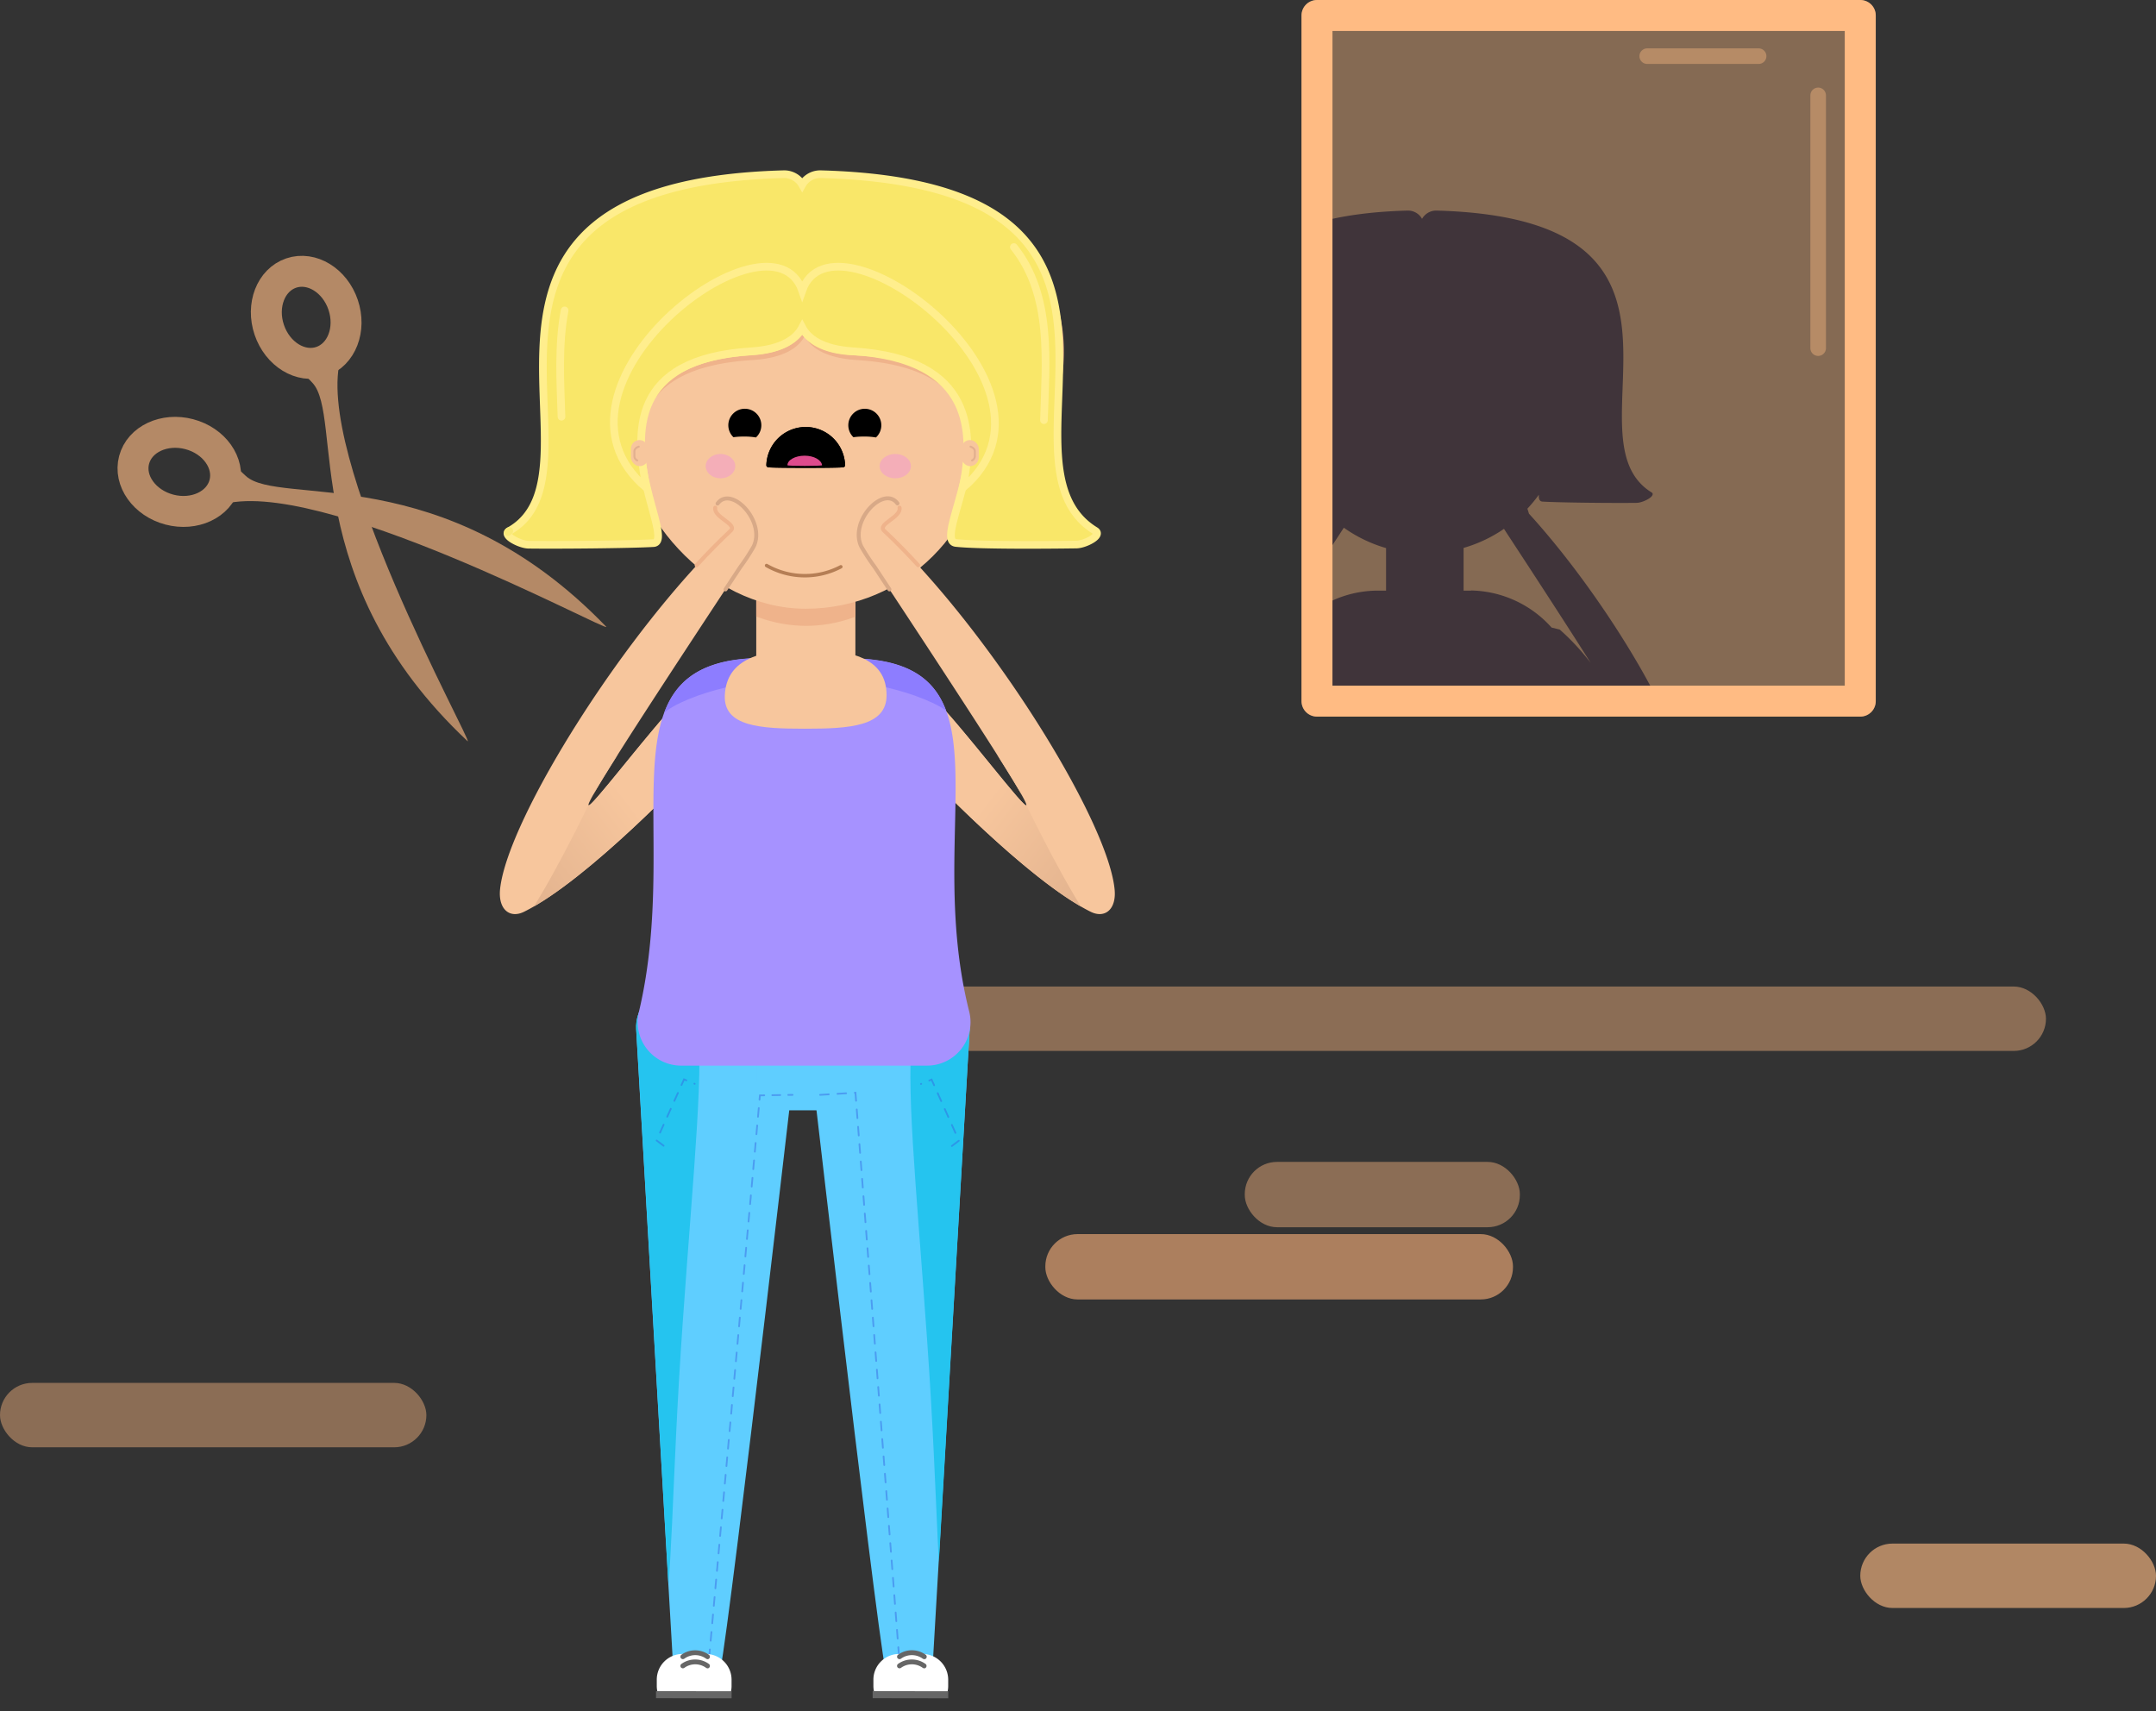 <svg xmlns="http://www.w3.org/2000/svg" xmlns:xlink="http://www.w3.org/1999/xlink" viewBox="0 0 627 497.6"><rect x="0" y="0" width="627" height="497.6" fill="#333333" stroke="none"/><defs><style>.cls-1,.cls-15,.cls-17,.cls-18,.cls-2,.cls-27,.cls-28,.cls-29,.cls-30,.cls-37,.cls-38,.cls-39,.cls-40,.cls-43,.cls-46,.cls-9{fill:none;}.cls-2{opacity:0.38;}.cls-3{isolation:isolate;}.cls-4,.cls-41,.cls-6,.cls-8{fill:#ffbb83;}.cls-4{opacity:0.43;}.cls-5{fill:#f7af79;}.cls-5,.cls-6{opacity:0.62;}.cls-45,.cls-7{opacity:0.63;}.cls-41,.cls-42,.cls-43,.cls-46,.cls-9{stroke:#ffbb83;}.cls-13,.cls-15,.cls-17,.cls-18,.cls-27,.cls-28,.cls-29,.cls-30,.cls-37,.cls-38,.cls-39,.cls-40,.cls-9{stroke-miterlimit:10;}.cls-41,.cls-46,.cls-9{stroke-width:9px;}.cls-10{fill:#f7c69d;}.cls-11{clip-path:url(#clip-path);}.cls-12{fill:#efb38b;}.cls-13{stroke:#000;}.cls-13,.cls-15,.cls-17,.cls-18,.cls-27,.cls-28,.cls-29,.cls-30,.cls-38,.cls-39,.cls-40,.cls-41,.cls-42,.cls-43,.cls-46{stroke-linecap:round;}.cls-13,.cls-17,.cls-18{stroke-width:1.15px;}.cls-14{fill:#dd4b8d;}.cls-15{stroke:#b57e55;}.cls-16{fill:#f4aeb8;}.cls-17{stroke:#d8a987;}.cls-18{stroke:#efb38b;}.cls-19{clip-path:url(#clip-path-2);}.cls-20{fill:url(#linear-gradient);}.cls-21{clip-path:url(#clip-path-3);}.cls-22{fill:url(#linear-gradient-2);}.cls-23{fill:#5fceff;}.cls-24{clip-path:url(#clip-path-4);}.cls-25{fill:#25c4ef;}.cls-26,.cls-30{opacity:0.46;mix-blend-mode:multiply;}.cls-27,.cls-28,.cls-29,.cls-30{stroke:#3663e0;stroke-width:0.51px;}.cls-28{stroke-dasharray:2.55 2.55;}.cls-29{stroke-dasharray:2.32 2.32;}.cls-30{stroke-dasharray:2.53;}.cls-31{fill:#fff;}.cls-32{fill:#666;}.cls-33{fill:#a692ff;}.cls-34{clip-path:url(#clip-path-5);}.cls-35{fill:#8d7dff;}.cls-36{fill:#f9e769;}.cls-37,.cls-39{stroke:#ffee8d;}.cls-37,.cls-38,.cls-39{stroke-width:2.23px;}.cls-38{stroke:#f9e978;}.cls-40{stroke:#e2b08f;stroke-width:0.58px;}.cls-41,.cls-42,.cls-43,.cls-46{stroke-linejoin:round;}.cls-41,.cls-42,.cls-43{opacity:0.4;}.cls-42{fill:#fffeff;}.cls-42,.cls-43{stroke-width:4.54px;}.cls-44{clip-path:url(#clip-path-6);}.cls-45{fill:#19162b;}</style><clipPath id="clip-path"><path class="cls-1" d="M242.66,198.78H226a6.09,6.09,0,0,1-6.07-6.07V174a6.09,6.09,0,0,1,6.07-6.07h16.69a6.1,6.1,0,0,1,6.07,6.07v18.72A6.1,6.1,0,0,1,242.66,198.78Z"/></clipPath><clipPath id="clip-path-2"><path class="cls-1" d="M202.11,200.27c-4.05-3.54-75.36,98.62,13.13-35.36a59.42,59.42,0,0,0,3.91-6c3.69-7.65-7.44-18.76-11-11.69-1.51,3,6.49,5.13,4.35,7.15-30.14,28.25-64.84,83.58-67.06,104.11-.64,5.93,2.77,8.73,6.93,6.69C171,256,201.09,224,201.09,224Z"/></clipPath><linearGradient id="linear-gradient" x1="132.86" y1="269.49" x2="182.11" y2="231.72" gradientUnits="userSpaceOnUse"><stop offset="0" stop-color="#d8a987"/><stop offset="1" stop-color="#f7c69d"/></linearGradient><clipPath id="clip-path-3"><path class="cls-1" d="M267.51,200.27c4.05-3.54,75.36,98.62-13.13-35.36a59.42,59.42,0,0,1-3.91-6c-3.69-7.65,7.44-18.76,11-11.69,1.52,3-6.49,5.13-4.34,7.15,30.14,28.25,64.84,83.58,67,104.11.65,5.93-2.76,8.73-6.92,6.69C298.66,256,268.52,224,268.52,224Z"/></clipPath><linearGradient id="linear-gradient-2" x1="-159.75" y1="269.49" x2="-110.5" y2="231.72" gradientTransform="matrix(-1, 0, 0, 1, 177.01, 0)" xlink:href="#linear-gradient"/><clipPath id="clip-path-4"><path class="cls-2" d="M273.61,288.9H233.5s.42,3.65,1.15,10h-2.3c.73-6.3,1.15-10,1.15-10H193.39c-4.86,0-8.7,4.79-8.37,10.44l10.81,186.15a1.4,1.4,0,0,0,1.29,1.41h11.11a1.35,1.35,0,0,0,1.26-1.17c2.34-11.82,13.76-108.71,20-162h8.08c6.21,53.29,17.63,150.18,20,162a1.35,1.35,0,0,0,1.26,1.17h11.11a1.4,1.4,0,0,0,1.29-1.41L282,299.34C282.31,293.69,278.47,288.9,273.61,288.9Z"/></clipPath><clipPath id="clip-path-5"><path class="cls-1" d="M281.3,309.9H186.57a3.92,3.92,0,0,1-3.74-5.12c19.26-58.09-12.14-111.93,37.17-113.37l27,.05c52.51.43,17.16,54.24,38,113.24A3.92,3.92,0,0,1,281.3,309.9Z"/></clipPath><clipPath id="clip-path-6"><rect class="cls-1" x="386.38" y="4.5" width="154.62" height="196.02"/></clipPath></defs><title>hair</title><g class="cls-3"><g id="Layer_2" data-name="Layer 2"><g id="hair"><g id="background"><rect class="cls-4" y="402.17" width="124" height="18.73" rx="9.37" ry="9.37"/><rect class="cls-4" x="362" y="337.9" width="80" height="19" rx="9.37" ry="9.37"/><rect class="cls-4" x="234" y="286.9" width="361" height="18.73" rx="9.37" ry="9.37"/><rect class="cls-5" x="304" y="358.9" width="136" height="19" rx="9.37" ry="9.37"/><rect class="cls-6" x="541" y="448.9" width="86" height="18.73" rx="9.37" ry="9.37"/><g id="scissors" class="cls-7"><path class="cls-8" d="M136,215.57c1.65.56-45.59-84.14-36.76-111.87,5.87-18.46-3.29,1.43-8.09,1.18s-27.75-22.3-.33,6.41C100,120.89,86.24,168.85,136,215.57Z"/><ellipse class="cls-9" cx="89.05" cy="92.29" rx="11.34" ry="13.6" transform="translate(-24.86 33.36) rotate(-18.67)"/><path class="cls-8" d="M176.33,182.3C176.92,184,91.64,137.76,64,146.93c-18.39,6.1,1.39-3.31,1.08-8.11s-22.64-27.46,6.4-.41C81.21,147.46,129,133.12,176.33,182.3Z"/><ellipse class="cls-9" cx="52.15" cy="137.24" rx="11.34" ry="13.6" transform="translate(-93.86 152.62) rotate(-75.21)"/></g></g><g id="lady"><g id="head"><path class="cls-10" d="M242.66,198.78H226a6.09,6.09,0,0,1-6.07-6.07V174a6.09,6.09,0,0,1,6.07-6.07h16.69a6.1,6.1,0,0,1,6.07,6.07v18.72A6.1,6.1,0,0,1,242.66,198.78Z"/><g class="cls-11"><path class="cls-12" d="M259.69,173.25s-15.44,13.38-36.77,7.05a50.17,50.17,0,0,1-14.27-7c-24.75-17.1-17.15-22.67-17.15-22.67l62.87,7.57Z"/></g><rect class="cls-10" x="181.97" y="72.34" width="104.69" height="104.69" rx="52.34" ry="52.34"/><g id="face"><path class="cls-13" d="M223.44,135.3c0,.26,21.75.26,21.75,0a10.88,10.88,0,0,0-21.75,0Z"/><path class="cls-13" d="M223.44,135.3c0,.26,21.75.26,21.75,0a10.88,10.88,0,0,0-21.75,0Z"/><path class="cls-14" d="M239.08,135.3c0,.26-10.08.26-10.08,0,0-1.53,2.26-2.78,5-2.78S238.89,133.78,239.08,135.3Z"/><path d="M213.3,127.15a19.76,19.76,0,0,1,3.06-.19,18.69,18.69,0,0,1,3.48.26,4.8,4.8,0,1,0-6.54-.07Z"/><path d="M248.19,127.15a19.85,19.85,0,0,1,3.06-.19,18.81,18.81,0,0,1,3.49.26,4.8,4.8,0,1,0-6.55-.07Z"/><path class="cls-15" d="M244.53,164.83a22.43,22.43,0,0,1-21.6-.37"/><g id="cheeks"><ellipse class="cls-16" cx="260.36" cy="135.56" rx="4.55" ry="3.54"/><ellipse class="cls-16" cx="209.53" cy="135.56" rx="4.3" ry="3.54"/></g></g></g><g id="left_arm" data-name="left arm"><path class="cls-10" d="M202.11,200.27c-4.05-3.54-75.36,98.62,13.13-35.36a59.42,59.42,0,0,0,3.91-6c3.69-7.65-7.44-18.76-11-11.69-1.51,3,6.49,5.13,4.35,7.15-30.14,28.25-64.84,83.58-67.06,104.11-.64,5.93,2.77,8.73,6.93,6.69C171,256,201.09,224,201.09,224Z"/><path class="cls-17" d="M211,171.4l4.28-6.49a59.42,59.42,0,0,0,3.91-6c3.54-7.34-6.57-17.87-10.51-12.46"/><path class="cls-18" d="M208,147.63c-.55,2.79,6.54,4.78,4.51,6.69-3.27,3.06-6.59,6.44-9.92,10.06"/><g class="cls-19"><path class="cls-20" d="M150,270.57c-9.47,6.77,46.28-32.12,46.28-32.12l-1.18-32.28-3.88.93s-12.49,10.5-18.46,23.51C167.21,242.75,154.14,267.62,150,270.57Z"/></g></g><g id="right_arm" data-name="right arm"><path class="cls-10" d="M267.51,200.27c4.05-3.54,75.36,98.62-13.13-35.36a59.42,59.42,0,0,1-3.91-6c-3.69-7.65,7.44-18.76,11-11.69,1.52,3-6.49,5.13-4.34,7.15,30.14,28.25,64.84,83.58,67,104.11.65,5.93-2.76,8.73-6.92,6.69C298.66,256,268.52,224,268.52,224Z"/><path class="cls-17" d="M258.66,171.4l-4.28-6.49a59.42,59.42,0,0,1-3.91-6C246.93,151.52,257,141,261,146.4"/><path class="cls-18" d="M261.6,147.63c.56,2.79-6.53,4.78-4.5,6.69,3.27,3.06,6.59,6.44,9.91,10.06"/><g class="cls-21"><path class="cls-22" d="M319.6,270.57c9.48,6.77-46.27-32.12-46.27-32.12l1.18-32.28,3.87.93s12.5,10.5,18.46,23.51C302.41,242.75,315.48,267.62,319.6,270.57Z"/></g></g><g id="pants"><path class="cls-23" d="M185,299.34l10.81,186.15c0,.8,13.53.93,13.66.24,3.24-16.41,24-196.83,24-196.83H193.39C188.53,288.9,184.69,293.69,185,299.34Z"/><path class="cls-23" d="M282,299.34,271.17,485.49c-.05.8-13.53.93-13.66.24-3.24-16.41-24-196.83-24-196.83h40.11C278.47,288.9,282.31,293.69,282,299.34Z"/><rect class="cls-23" x="220.19" y="297.9" width="29.48" height="25" rx="8" ry="8"/><g class="cls-24"><path class="cls-25" d="M331.11,385.73C333.35,463.9,341.88,496.29,307,497.5c-40.17,1.4-30.54-10.61-37.37-107.68-6.6-93.92-12.31-111.59,24.17-111.77C323.84,277.9,328.62,298.69,331.11,385.73Z"/><path class="cls-25" d="M137,380.73c-2.24,78.17-10.76,110.56,24.17,111.77,40.16,1.4,30.54-10.61,37.36-107.68,6.61-93.92,12.32-111.59-24.16-111.77C144.24,272.9,139.46,293.69,137,380.73Z"/></g><g class="cls-26"><line class="cls-27" x1="205.86" y1="486.03" x2="205.98" y2="484.77"/><line class="cls-28" x1="206.21" y1="482.23" x2="220.77" y2="321.09"/><polyline class="cls-27" points="220.88 319.82 221 318.56 222.26 318.54"/><line class="cls-29" x1="224.59" y1="318.5" x2="228.07" y2="318.44"/><line class="cls-27" x1="229.23" y1="318.42" x2="230.5" y2="318.4"/></g><polyline class="cls-30" points="238.5 318.4 248.78 317.78 261.86 486.94"/><polyline class="cls-30" points="276.81 333.27 278.87 331.73 270.92 313.96 267.82 315.24"/><polyline class="cls-30" points="192.98 333.2 190.93 331.65 198.93 313.9 202.02 315.19"/></g><g id="shoes"><path class="cls-31" d="M212.3,492.89a7.61,7.61,0,0,0,.45-2.53v-1.92A7.49,7.49,0,0,0,205.3,481h-6.85A7.48,7.48,0,0,0,191,488.4v1.92a7.56,7.56,0,0,0,.44,2.53Z"/><rect class="cls-32" x="190.76" y="491.84" width="21.98" height="2.05" transform="translate(0.8 -0.33) rotate(0.09)"/><path class="cls-32" d="M205.77,485.17a.72.72,0,0,1-.42-.13,5.38,5.38,0,0,0-6.33,0,.74.74,0,0,1-1-.14.72.72,0,0,1,.14-1,6.83,6.83,0,0,1,8,0,.72.72,0,0,1-.42,1.3Z"/><path class="cls-32" d="M205.77,482.5a.74.74,0,0,1-.42-.13,5.38,5.38,0,0,0-6.33,0,.74.74,0,0,1-1-.14.73.73,0,0,1,.14-1,6.84,6.84,0,0,1,8,0,.72.72,0,0,1-.43,1.3Z"/><path class="cls-31" d="M275.3,492.89a7.61,7.61,0,0,0,.45-2.53v-1.92A7.49,7.49,0,0,0,268.3,481h-6.85A7.48,7.48,0,0,0,254,488.4v1.92a7.56,7.56,0,0,0,.44,2.53Z"/><rect class="cls-32" x="253.76" y="491.84" width="21.98" height="2.05" transform="translate(0.8 -0.43) rotate(0.09)"/><path class="cls-32" d="M268.77,485.17a.72.72,0,0,1-.42-.13,5.38,5.38,0,0,0-6.33,0,.74.74,0,0,1-1-.14.72.72,0,0,1,.14-1,6.83,6.83,0,0,1,8,0,.72.72,0,0,1-.42,1.3Z"/><path class="cls-32" d="M268.77,482.5a.74.74,0,0,1-.42-.13,5.38,5.38,0,0,0-6.33,0,.74.74,0,0,1-1-.14.73.73,0,0,1,.14-1,6.84,6.84,0,0,1,8.05,0,.72.72,0,0,1-.43,1.3Z"/></g><g id="shirt"><path class="cls-33" d="M269.57,309.9H198.1a12.64,12.64,0,0,1-12.32-15.53c12.83-54-12.13-101.61,34.22-103l27,.05c49.38.41,21.06,48,34.86,102.76A12.64,12.64,0,0,1,269.57,309.9Z"/><g class="cls-34"><path class="cls-35" d="M247,185.46l-25,0c-8.22,0-31.85,6.1-31.86,13.62l0,12.85c0-7.52,23.64-13.64,31.86-13.62l25,0c8.22,0,32.17,6.2,32.16,13.72l0-12.85C279.14,191.66,255.19,185.47,247,185.46Z"/></g></g><path class="cls-10" d="M257.83,202.18c0,9.1-10.78,9.74-23.77,9.74s-23.69-.64-23.27-9.74c.51-10.8,10.79-13.28,23.77-13.28S257.83,191.38,257.83,202.18Z"/><path class="cls-12" d="M239.55,53.2A6.17,6.17,0,0,0,234,56.26a6.15,6.15,0,0,0-5.5-3.06c-113.18,3-46.89,104.61-40.11,104.61,11.86,0-26.79-49.56,30.41-53.1,9.51-.59,13.55-3.83,15.2-6.93,1.66,3.1,5.7,6.34,15.21,6.93,57.2,3.54,18.35,54.71,31.75,53.19C298.47,155.92,352.73,56.23,239.55,53.2Z"/><g id="hair-2" data-name="hair"><path class="cls-36" d="M238.7,50.66a6,6,0,0,0-5.4,3.06,6,6,0,0,0-5.4-3.06c-111.07,3-48,85.9-79.8,103.75-2.18,1.22,3,3.92,5.53,4,8.45.12,29.73-.07,36.37-.46,8.6-.5-27.76-52.19,28.38-55.73,9.33-.59,13.3-3.83,14.92-6.93,1.62,3.1,5.58,6.53,14.92,6.93C307.39,104.7,269,156.9,278,157.9c6.61.74,26.53.58,35,.46,2.49,0,7.66-2.65,5.54-4C285.14,134,349.77,53.69,238.7,50.66Z"/><path class="cls-37" d="M238.7,50.66a6,6,0,0,0-5.4,3.06,6,6,0,0,0-5.4-3.06c-111.07,3-48,85.9-79.8,103.75-2.18,1.22,3,3.92,5.53,4,8.45.12,29.73-.07,36.37-.46,8.6-.5-27.76-52.19,28.38-55.73,9.33-.59,13.3-3.83,14.92-6.93,1.62,3.1,5.58,6.53,14.92,6.93C307.39,104.7,269,156.9,278,157.9c6.61.74,26.53.58,35,.46,2.49,0,7.66-2.65,5.54-4C285.14,134,349.77,53.69,238.7,50.66Z"/><path class="cls-38" d="M148.1,154.41a1.05,1.05,0,0,0-.37.3"/><path class="cls-39" d="M164.2,90.27c-1.91,10.13-1.24,21-.91,30.92"/><path class="cls-39" d="M303.6,122.19c.49-16.93,2.55-36.21-8.75-50.34"/><path class="cls-36" d="M233.3,84.53c-9.07-26.29-80,28.15-45.3,57.37-3.11-15.73-5-37.5,30.38-39.73,9.33-.59,13.3-3.83,14.92-6.93,1.62,3.1,5.59,6.34,14.92,6.93,35.38,2.23,34.89,24,31.78,39.73C314.66,112.68,242.37,58.24,233.3,84.53Z"/><path class="cls-39" d="M233.3,84.53c-9.07-26.29-80,28.15-45.3,57.37-3.11-15.73-5-37.5,30.38-39.73,9.33-.59,13.3-3.83,14.92-6.93,1.62,3.1,5.59,6.34,14.92,6.93,35.38,2.23,34.89,24,31.78,39.73C314.66,112.68,242.37,58.24,233.3,84.53Z"/></g><g id="ear"><rect class="cls-10" x="279.58" y="127.97" width="5.06" height="7.59" rx="2.53" ry="2.53"/><path class="cls-40" d="M282.25,129.9c.74.25,1.25.76,1.25,1.34v1.51a1.38,1.38,0,0,1-.81,1.15"/><rect class="cls-10" x="183.48" y="127.97" width="5.06" height="7.59" rx="2.53" ry="2.53"/><path class="cls-40" d="M185.75,129.9c-.74.25-1.25.76-1.25,1.34v1.51a1.38,1.38,0,0,0,.81,1.15"/></g></g><g id="mirror"><rect class="cls-41" x="383" y="4.5" width="158" height="199.4"/><line class="cls-42" x1="479.04" y1="16.33" x2="511.43" y2="16.33"/><line class="cls-43" x1="528.75" y1="27.74" x2="528.75" y2="101.24"/><g class="cls-44"><path class="cls-45" d="M489.39,223.58c-1.56-14.58-23.72-51.39-45.34-74.85l.61.65-.47-1.45a40.7,40.7,0,0,0,3.34-4.06c-.09,1.21.18,1.92,1,2,5.2.31,20.77.46,27.38.37,1.8,0,5.38-1.79,4.61-2.87h0l0,0,0,0a1.15,1.15,0,0,0-.23-.18C454.15,127,504.75,63.63,417.79,61.24a4.69,4.69,0,0,0-4.23,2.41,4.68,4.68,0,0,0-4.23-2.41c-87,2.39-37.54,67.76-62.48,81.85a1.35,1.35,0,0,0-.25.19.53.53,0,0,0-.15.45.84.84,0,0,0,.09.25c.52,1,3.18,2.21,4.65,2.23,6.61.09,23.27-.06,28.47-.37.87-.05,1.15-.78,1.08-2h.4a42.49,42.49,0,0,0,2.79,3.48l-.66,2.08.6-.65c-21.62,23.46-43.78,60.27-45.34,74.85-.5,4.68,2.16,6.89,5.42,5.28.74-.36,1.51-.78,2.29-1.24-1.75,2.82-3.23,4.88-4.15,5.54-5.25,3.77,15.05-10.47,27.39-19.13a33.69,33.69,0,0,0,3.6,8.3l2.28,3.78a12.51,12.51,0,0,1,.94,11l-8.95,23.13c-4.37,11.27.75,24.19,11.8,28.92a23.42,23.42,0,0,0,9.2,1.88h51.22a23.33,23.33,0,0,0,11.28-2.9,22.56,22.56,0,0,0,10-27.52l-7.07-19.35a22.71,22.71,0,0,1,1.58-19l.12-.22a34.39,34.39,0,0,0,3.23-7.78c12.35,8.68,32.31,22.67,27.1,18.93-.91-.66-2.4-2.72-4.14-5.54.78.46,1.54.88,2.28,1.24C487.23,230.47,489.9,228.26,489.39,223.58ZM359.77,202c-.35.76-.73,1.58-1.15,2.44A9.06,9.06,0,0,1,359.77,202Zm40.32-30.23a31.89,31.89,0,0,0-23.24,10.76l-2.49.6a68,68,0,0,0-9,9.69c4.87-7.74,12.72-19.91,24.66-38.14l.05-.09.74-1.12a40.82,40.82,0,0,0,12.28,5.92v12.37h-3Zm27.74,0h-2.19V159.34a40.57,40.57,0,0,0,11.74-5.54l.49.74.05.09c11.94,18.23,19.8,30.4,24.67,38.14a68.32,68.32,0,0,0-9-9.69l-2.36-.57A32.19,32.19,0,0,0,427.83,171.72ZM468.16,202a9.21,9.21,0,0,1,1.14,2.44C468.89,203.53,468.5,202.71,468.16,202Z"/></g><rect class="cls-46" x="383" y="4.5" width="158" height="199.4"/></g></g></g></g></svg>